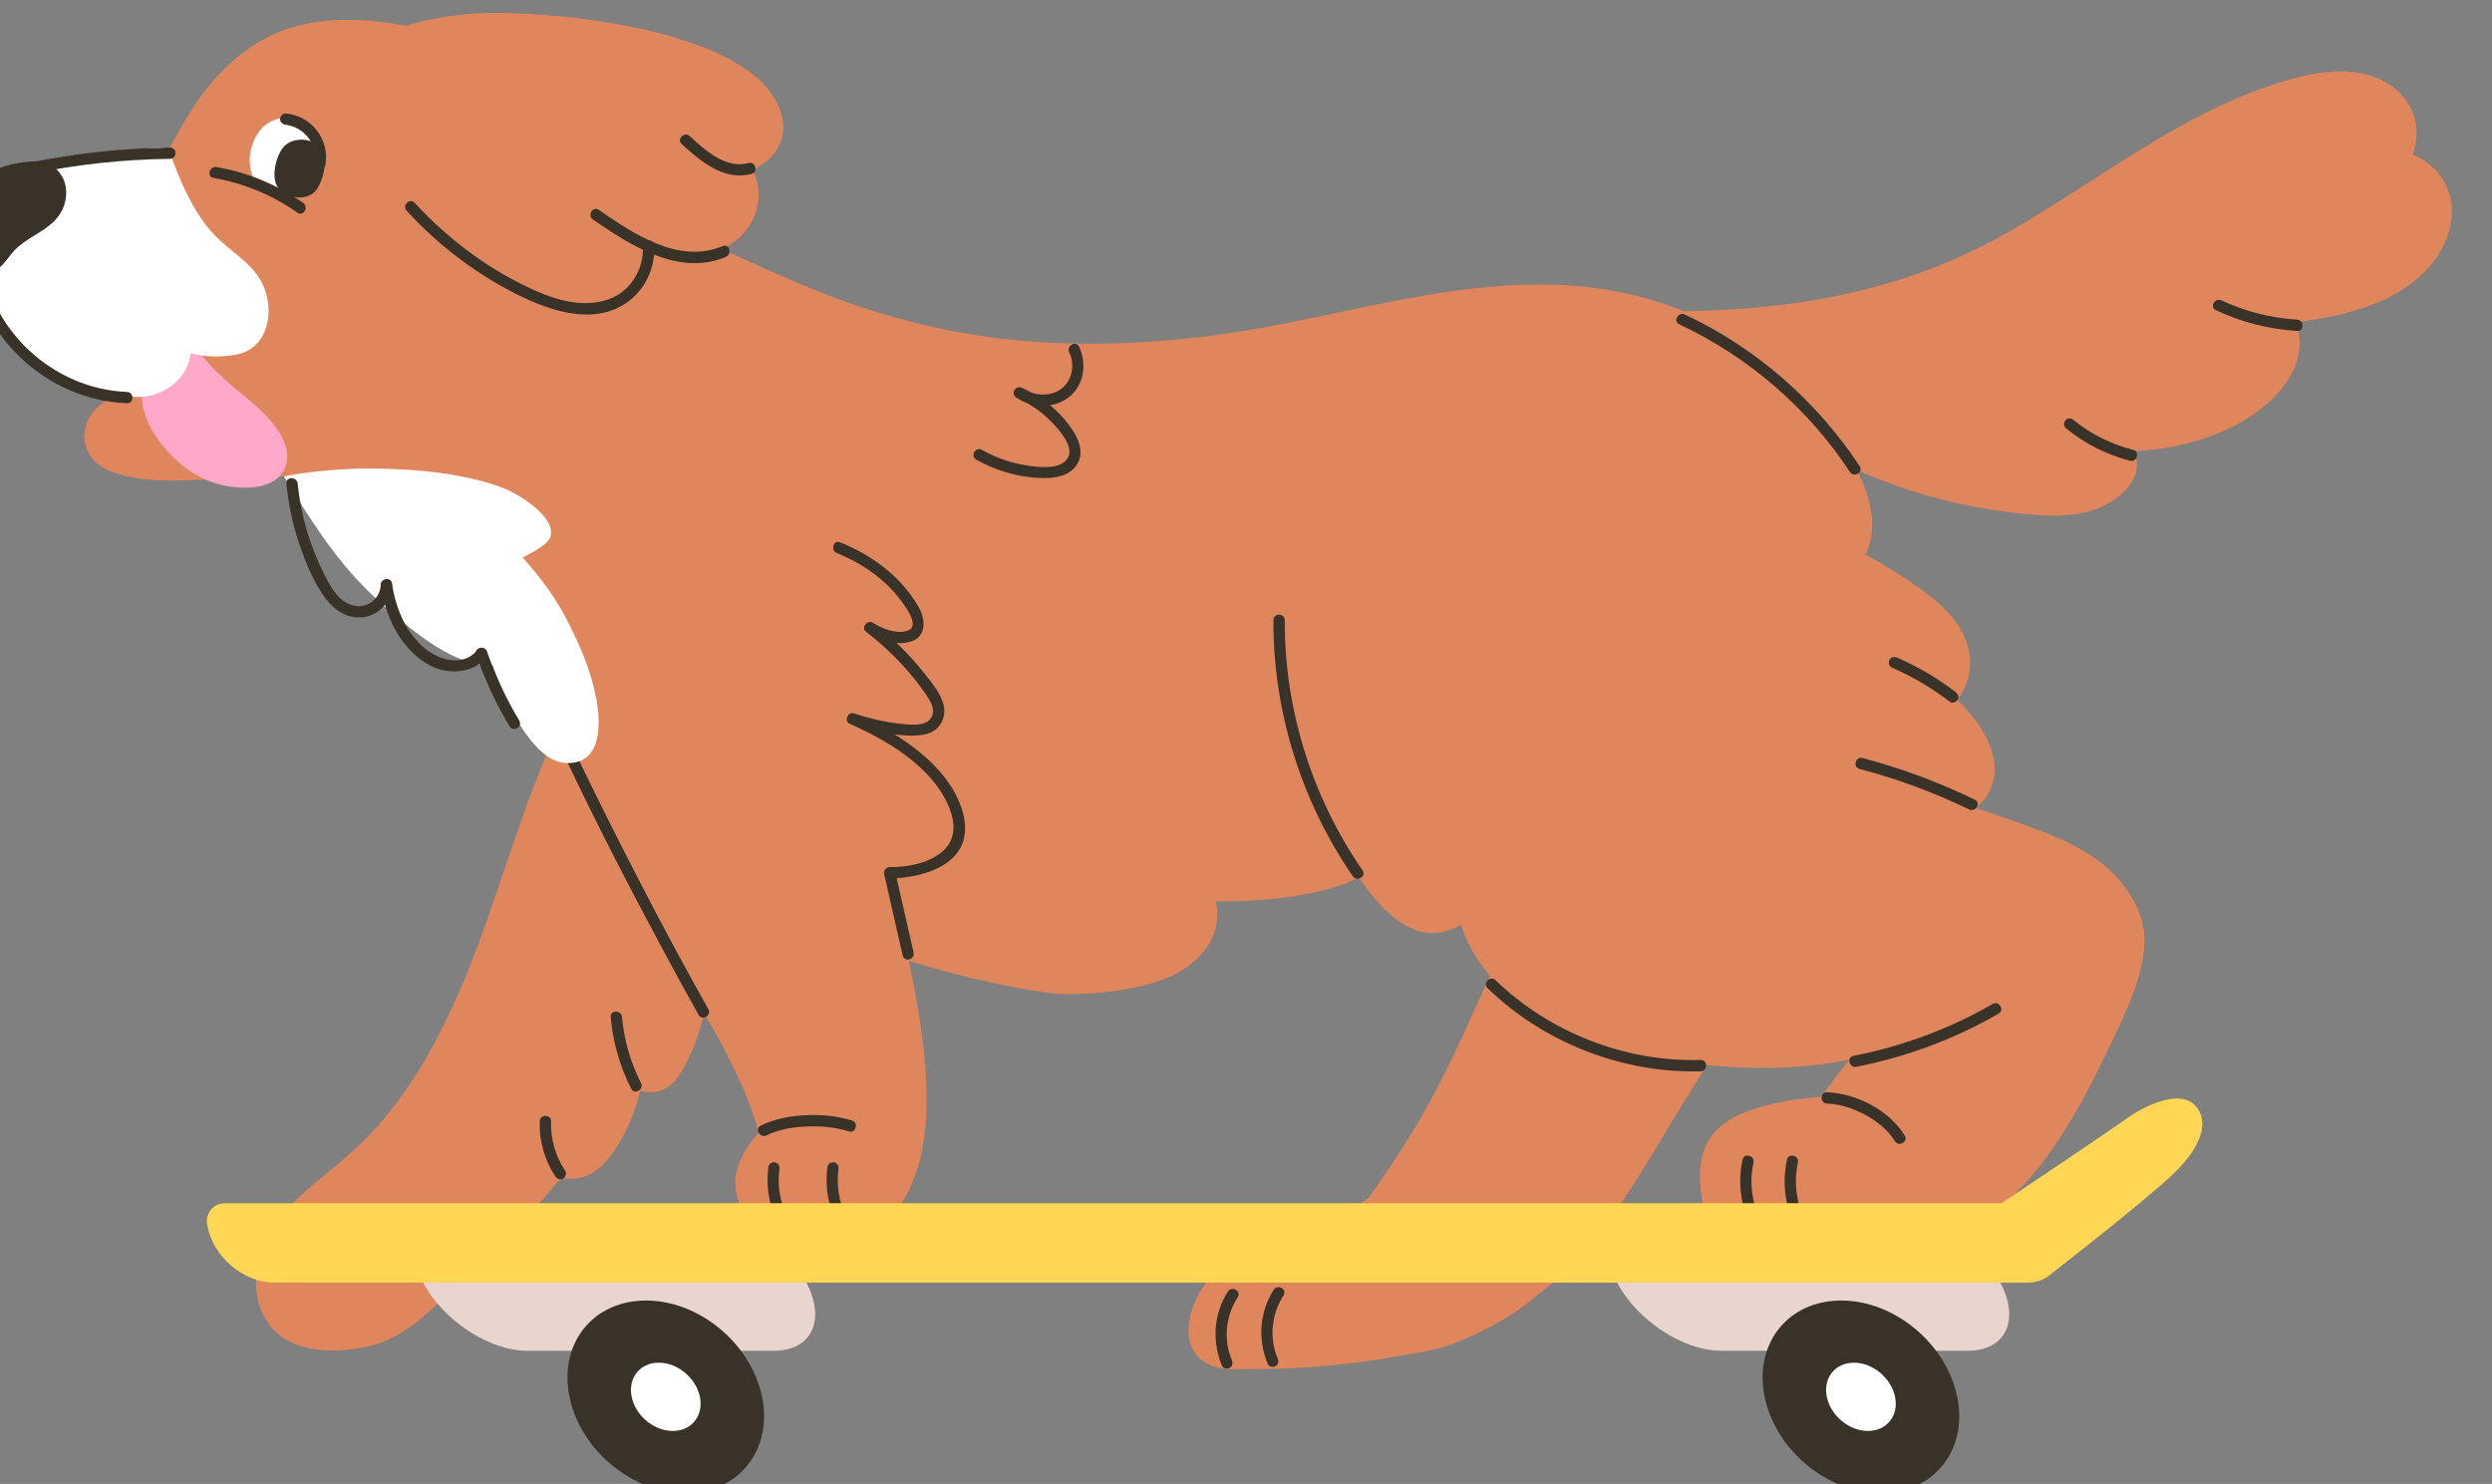 <?xml version="1.0" encoding="UTF-8" standalone="no"?>
<!-- Created with Inkscape (http://www.inkscape.org/) -->

<svg
   version="1.1"
   id="svg1"
   width="626.43"
   height="373.078"
   viewBox="0 0 626.43 373.078"
   sodipodi:docname="2176086815-vector.eps"
   xmlns:inkscape="http://www.inkscape.org/namespaces/inkscape"
   xmlns:sodipodi="http://sodipodi.sourceforge.net/DTD/sodipodi-0.dtd"
   xmlns="http://www.w3.org/2000/svg"
   xmlns:svg="http://www.w3.org/2000/svg">
  <rect x="0" y="0" width="626.43" height="373.078" fill="#808080" stroke="none"/>
  <defs
     id="defs1" />
  <sodipodi:namedview
     id="namedview1"
     pagecolor="#ffffff"
     bordercolor="#000000"
     borderopacity="0.25"
     inkscape:showpageshadow="2"
     inkscape:pageopacity="0.0"
     inkscape:pagecheckerboard="0"
     inkscape:deskcolor="#d1d1d1" />
  <g
     id="g1"
     inkscape:groupmode="layer"
     inkscape:label="1"
     transform="translate(-3402.68,-395.616)">
    <g
       id="g550">
      <path
         id="path163"
         d="m 26928.1,8059.41 c -4.3,56.92 -13.2,113.4 -26.4,168.91 -3,12.58 -12.1,22.77 -25.5,22.66 -10.7,22.89 -24.2,44.49 -36.6,63.24 -34.4,51.95 -70.8,102.93 -108.4,152.62 1.3,2.54 2.6,5.11 3.9,7.65 5.7,10.74 -0.8,25 -11.4,29.69 -12.3,5.47 -23.3,-1.02 -29.6,-11.41 -112.9,-183.43 -155.3,-398.24 -239.7,-594.53 -39,-90.7 -86.4,-178.32 -151.2,-253.4 -32.4,-37.65 -69.4,-69.18 -107.8,-100.43 -41.9,-34.02 -82.6,-70.27 -107.3,-119.14 -25.2,-50 -30.4,-113.47 3.9,-160.62 39.6,-54.3 115.3,-55.43 175.3,-45.24 76.9,13.09 124.2,65.12 178.8,116.33 69.3,65 138.5,130.86 198.1,205.04 7.7,-1.68 15.6,-2.3 23.3,-1.83 43,2.42 70.6,38.9 90.1,73.16 16.5,29.1 28.6,60.94 36.6,93.55 14.6,-4.37 30.3,-4.18 44.4,2.54 23.6,11.29 35.9,35.55 46.7,58.13 43.3,90.78 50.2,194.18 42.8,293.08"
         style="fill:#e0865c;fill-opacity:1;fill-rule:nonzero;stroke:none"
         transform="matrix(0.133,0,0,-0.133,0,1694.667)" />
      <path
         id="path164"
         d="m 29635.6,8011.29 c -7.2,44.76 -34.7,84.73 -68.7,115.19 -35.5,31.84 -80,52.31 -123.6,69.11 -41.2,15.86 -82.8,30.23 -124.6,44.06 8.1,6.99 15.3,14.8 20.8,23.67 37.8,60 -3.7,130.74 -56.1,180.9 1,1.29 2,2.54 3,3.87 29.1,41.13 28.2,93.55 -1.7,137.73 -29.9,44.38 -81.6,76.84 -126,104.73 -16,10.07 -32.3,19.65 -48.9,28.79 1.1,2.03 2.1,4.1 3,6.21 30.1,69.65 -15.1,154.29 -54.6,215.39 -79.3,122.5 -205.9,213.59 -343,256.48 -261.6,81.84 -526.5,-14.06 -778.3,-55.27 -24.6,-4.03 -49.3,-7.66 -74.1,-10.7 -118.8,-14.57 -239.7,-18.75 -360.6,-6.96 -121.5,11.88 -239.9,40.98 -355.4,85.67 -66,25.54 -130.5,55.04 -194.9,84.72 -10.5,4.85 -21,9.61 -31.5,14.53 -7.6,12.04 -15.3,23.99 -23.1,35.75 -26.2,39.92 -54,78.75 -81.8,117.61 -49.6,69.3 -106.3,142.7 -189.9,170.63 -9.6,3.2 -19.3,5.74 -29,8.05 -0.6,0.23 -1.2,0.5 -1.8,0.74 -15.1,6.29 -30.4,12.34 -45.8,18.08 -29.9,11.25 -60.2,21.49 -90.7,30.67 -59.5,17.97 -120.2,33.44 -181.5,37.69 -59.5,4.1 -119.9,-1.4 -173.4,-25.15 -51.4,-22.89 -94.3,-60.36 -128.9,-103.87 -20.2,-25.39 -37.4,-53.16 -53.1,-81.6 -6.1,-10.98 -12.5,-22.07 -18.5,-33.44 -36.6,-4.53 -73.3,-9.06 -110,-13.67 -48.4,-6.1 -98.3,-9.38 -145.8,-19.73 -45.6,-9.96 -90.8,-31.33 -102.9,-79.88 -21.1,-84.38 6.7,-183.32 69.6,-249.45 29.5,-30.94 64.8,-56.1 104.1,-72.07 32.9,-13.36 66.6,-18.87 100.7,-20.94 -22.5,-11.8 -46.8,-23.24 -61.7,-44.38 -16,-22.73 -19,-54.53 -1.7,-79.61 16.1,-23.2 44.1,-32.14 69.8,-37.93 28.5,-6.48 57.5,-8.04 86.3,-8.04 59,-0.08 117.5,6.99 176.5,7.89 11,0.15 22,0.04 33,-0.04 19.8,-25 40.2,-49.61 61.6,-73.56 41.4,-46.28 84.8,-90.86 129.6,-133.86 43.4,-41.64 88,-87.15 140,-117.7 43,-25.23 95.2,-36.09 139,-18.67 18.2,-56.05 39,-111.41 61.6,-165.9 72.6,-174.26 165.5,-339.02 261,-502.69 42.8,-73.36 82.2,-147.66 104.6,-227.78 -31.7,-36.21 -46.2,-71.01 -44.5,-98.12 3.9,-59.85 48.5,-92.15 48.5,-92.15 12.8,-0.16 208.5,-0.43 208.5,-0.43 145.6,93.75 108.2,338.28 71.1,515.31 113.4,-36.44 256.1,-63.94 300.6,-63.24 62.3,0.94 126.7,7.19 184,29.41 53.1,20.67 102.3,66.33 98.2,129.03 -0.4,5.58 -1.3,11.29 -2.5,16.99 23.4,-0.39 46.8,-0.08 70.1,1.52 55.5,3.75 112.6,11.57 164.9,28.79 11.8,3.91 23.8,8.95 35.1,15.08 78.7,-116.05 141.9,-119.14 193.1,-89.45 0,0 17.7,-68.64 87,-128.6 3.4,-10.47 5.5,-16.09 6.4,-15.9 41.3,-24.21 84.2,-45.07 127.7,-61.99 86.8,-33.71 178.2,-54.18 269.4,-61.17 81.7,-6.29 164.8,-3.59 243.9,12.46 -18.7,-22.58 -36.3,-45.94 -53.2,-69.8 -64.5,-5.32 -146.7,-20.16 -187.8,-53.91 -54.1,-44.34 -45.3,-110.19 -29.8,-181.95 4.1,-19.1 22.8,-25.16 36.4,-20.35 16.1,-3.79 33.8,-2.31 50,-2.54 17.9,-0.24 35.8,-0.2 53.8,-0.24 35,-0.11 70,-0.11 105,-0.15 34.1,-0.04 68.3,-0.04 102.4,-0.08 17.9,0 35.9,-0.04 53.8,-0.04 17.6,0 36.2,-1.33 53.4,1.87 145.3,27.27 248.7,228.75 306.5,349.85 28.9,60.66 76.7,154.29 65.4,224.53"
         style="fill:#e0865c;fill-opacity:1;fill-rule:nonzero;stroke:none"
         transform="matrix(0.133,0,0,-0.133,0,1694.667)" />
      <path
         id="path165"
         d="m 26959.9,9656.84 c -141.2,74.41 -384.2,89.88 -469.4,85.31 -53.4,-2.85 -106.5,-12.19 -156.5,-28.87 -47.2,-15.78 -95.7,-37.54 -129.5,-74.1 -38.9,-42.07 -43.6,-103.59 -27.4,-159.49 7.6,-26.25 19.7,-51.37 35.8,-74.03 17.3,-24.45 38.3,-43.39 63.2,-59.53 10.9,-6.99 24.2,-8.01 32.9,1.29 42.9,-32.3 91.8,-54.84 143.9,-61.09 30.1,-22.07 61.7,-42.07 94.3,-59.85 64.8,-35.15 148.7,-63.28 215.8,-30.11 32.3,15.97 58.7,44.22 61.8,82.15 0.4,4.6 0.4,9.21 0.2,13.82 15.5,-4.33 31.2,-7.42 47,-8.43 50.6,-3.29 101.6,14.21 128.6,57.11 12.8,20.15 19,42.89 16.8,67.61 -1.2,12.97 -5.2,25.63 -10.8,37.7 35.5,15.86 63.9,50.35 57.2,92.15 -8,50.27 -48,88.94 -103.9,118.36"
         style="fill:#e0865c;fill-opacity:1;fill-rule:nonzero;stroke:none"
         transform="matrix(0.133,0,0,-0.133,0,1694.667)" />
      <path
         id="path166"
         d="m 26189,9510.43 c -19.8,32.97 -68.4,46.17 -101.6,21.8 -38.4,-28.28 -47.3,-106.64 5.9,-129.69 69.5,-30.16 105.9,24.69 104.4,77.81 -0.3,11.21 -3.5,21.33 -8.7,30.08"
         style="fill:#ffffff;fill-opacity:1;fill-rule:nonzero;stroke:none"
         transform="matrix(0.133,0,0,-0.133,0,1694.667)" />
      <path
         id="path167"
         d="m 26196.8,9468.91 c -3.5,16.05 -18.8,37.81 -49.8,33.94 -12.2,-1.52 -21.6,-7.03 -27.3,-13.71 -13.9,-16.21 -27.9,-65.04 -3.8,-83.52 23.1,-17.73 51.7,-13.24 63.8,0.08 11.9,13.17 21.1,44.46 17.1,63.21"
         style="fill:#383229;fill-opacity:1;fill-rule:nonzero;stroke:none"
         transform="matrix(0.133,0,0,-0.133,0,1694.667)" />
      <path
         id="path168"
         d="m 26124.2,9531.48 c 7.2,-0.74 15.8,-3.59 22.6,-7.42 7.6,-4.22 14.3,-9.72 19.7,-16.68 10,-13 14.7,-30.78 12,-46.13 -1,-5.66 1.5,-11.48 7.5,-13.13 5.1,-1.4 12.1,1.76 13.1,7.47 4.1,23.43 -2,47.14 -16.7,65.86 -14.2,18.04 -35.5,29.06 -58.2,31.4 -5.8,0.59 -10.7,-5.31 -10.7,-10.66 0,-6.29 4.9,-10.08 10.7,-10.71"
         style="fill:#383229;fill-opacity:1;fill-rule:nonzero;stroke:none"
         transform="matrix(0.133,0,0,-0.133,0,1694.667)" />
      <path
         id="path169"
         d="m 26649.5,8341.41 c 60.6,-129.18 126.6,-256.06 194.1,-381.76 20,-37.07 40.1,-74.03 60.8,-110.7 6.7,-12 25.2,-1.22 18.4,10.78 -74.1,131.83 -143.9,266.25 -211,401.79 -14.9,30.08 -29.6,60.28 -43.9,90.71 -5.8,12.42 -24.2,1.6 -18.4,-10.82"
         style="fill:#383229;fill-opacity:1;fill-rule:nonzero;stroke:none"
         transform="matrix(0.133,0,0,-0.133,0,1694.667)" />
      <path
         id="path170"
         d="m 26121.4,8880.2 c 22.5,47.34 -29.3,99.49 -63.7,128.71 -18.7,15.82 -38.1,30.78 -55.9,47.65 -19.7,18.64 -37.2,38.99 -53.2,60.78 -14.5,19.81 -45.1,3.28 -31.7,-18.12 1.2,-1.95 2.5,-3.79 3.7,-5.7 -2.3,-0.9 -4.7,-1.84 -7,-2.9 -1.1,-0.54 -2.2,-1.28 -3.3,-1.87 -5.9,2.89 -13.1,3.4 -20.7,-0.39 -57.3,-28.75 -41.5,-103.09 -8.8,-149.22 27.3,-38.63 67.5,-73.16 112.5,-86.02 40.2,-11.52 107.7,-15.54 128.1,27.08"
         style="fill:#ffa8ca;fill-opacity:1;fill-rule:nonzero;stroke:none"
         transform="matrix(0.133,0,0,-0.133,0,1694.667)" />
      <path
         id="path171"
         d="m 26059.1,9260.78 c -22.3,23.95 -51.9,41.8 -75.7,68.83 -35.1,39.88 -59.5,95.7 -80.5,154.96 -7.1,10.35 -67,-2.19 -93.6,-4.84 -39,-3.83 -77.8,-9.14 -116.5,-14.65 -32.6,-4.65 -69.6,-5.59 -99.7,-18.63 -28.2,-12.27 -49.3,-38.05 -60.6,-66.25 -18.6,-46.88 -10.8,-99.93 7.2,-148.09 19.9,-53.13 50.7,-105.55 94.6,-143.44 32.5,-27.97 73,-43.47 113.3,-54.06 39.9,-10.51 86.3,-24.61 125.8,-13.52 35.5,9.93 64.1,37.35 70.4,74.34 0.2,1.37 0.2,2.77 0.4,4.18 29,-7.66 60.2,-7.85 88.2,-2.19 46.5,9.49 64.3,54.88 58,99.49 -4,27.66 -15.9,47.23 -31.3,63.87"
         style="fill:#ffffff;fill-opacity:1;fill-rule:nonzero;stroke:none"
         transform="matrix(0.133,0,0,-0.133,0,1694.667)" />
      <path
         id="path172"
         d="m 26679,8546.76 c -38,85.27 -66.5,120.04 -107.1,166.76 14,7.57 48.4,23.51 52.8,39.92 10,37.69 -62.4,80.47 -86.3,90 -74.7,29.68 -173.4,37.97 -252.9,38.16 -95.3,0.28 -164.7,-14.88 -164.7,-14.88 46.1,-75.94 95.8,-155.16 159.7,-217.38 31.2,-30.36 64.3,-59.22 99.5,-84.85 36.5,-26.64 78.9,-51.29 123.8,-54.92 3.8,-0.31 7.7,-0.47 11.5,-0.51 4.1,-12.5 9.3,-24.76 13.9,-36.17 11.9,-29.77 25.8,-58.98 44,-85.78 17.6,-25.94 45.1,-59.3 78.1,-61.95 86.7,-7 74.9,115.39 27.7,221.6"
         style="fill:#ffffff;fill-opacity:1;fill-rule:nonzero;stroke:none"
         transform="matrix(0.133,0,0,-0.133,0,1694.667)" />
      <path
         id="path173"
         d="m 29039.2,8044.02 c -7.8,19.38 -29.2,33.79 -44.9,46.88 -14.5,12.15 -29.3,23.98 -44.3,35.47 -31.9,24.37 -65.1,47.22 -99.1,68.63 -34,21.41 -68.8,41.95 -105,59.57 -17.4,8.48 -37.6,19.26 -57.6,17.11 -2,-0.2 -3.9,-0.59 -5.9,-0.98 -0.4,3.4 -1.6,6.84 -4,10.12 -7.1,9.96 -22.6,13.13 -32.6,5.35 -97.8,-76.4 -160.9,-184.41 -213.7,-295 -56.6,-118.36 -104.6,-240.04 -172,-353.01 -27.9,-46.68 -58.4,-91.64 -89.8,-135.93 -6.5,-4.3 -12.9,-8.64 -19.6,-12.58 -24.3,-22.62 -54.4,-37.93 -87.3,-50.78 -51.6,-20.2 -133,-42.35 -178.2,-75.78 -59.4,-43.99 -96.6,-183.4 30.4,-183.99 144.1,-0.58 233.7,8.91 372.5,35.63 46.6,8.94 131.9,49.41 183.1,89.14 6.8,5.23 13.3,10.62 19.5,16.17 49.9,37.85 92.8,84.92 130.1,134.84 43.4,58.05 80.2,120.67 117.5,182.66 37.1,61.8 75.4,123.01 115.5,182.93 45.1,67.19 93.1,132.26 141.2,197.26 5.2,-3.2 10.7,-5.93 16.9,-7.73 18.7,-5.43 33.7,18.09 27.3,34.02"
         style="fill:#e0865c;fill-opacity:1;fill-rule:nonzero;stroke:none"
         transform="matrix(0.133,0,0,-0.133,0,1694.667)" />
      <path
         id="path174"
         d="m 30186.4,9446.6 c -12.2,12.42 -26.5,21.6 -42.1,28.52 2.7,8.4 4.8,17.07 6.1,25.97 8.7,63.83 -37.2,110.9 -93.6,125.43 -62.8,16.25 -137.7,-4.72 -202.2,-28.12 -58.9,-21.33 -116,-50.24 -171.2,-81.95 -110.8,-63.64 -215,-140 -327.2,-200.9 -126.3,-68.6 -261.8,-106.53 -397.5,-123.6 -70.2,-8.83 -140.1,-12.46 -209.7,-13.24 -47.9,-13.36 -95.6,-28.01 -142.9,-44.92 9.8,-0.47 19.7,-0.98 29.5,-1.37 1.4,-5.66 4.8,-10.47 10.3,-12.42 33.6,-11.84 45.1,-50.23 63.7,-77.03 23.5,-33.71 56.9,-58.63 95.9,-74.06 42.2,-16.76 87.9,-22.62 135.5,-22.31 12.3,0.08 24.8,0.51 37.4,1.25 31.4,-26.17 67.8,-46.99 105.6,-64.49 71.3,-33.13 148.2,-57.74 227.7,-73.2 39.5,-7.66 79.8,-13.32 120.7,-16.21 37.3,-2.66 76.8,-2.58 114.5,11.75 38.4,14.61 81,47.74 75.5,90.9 -0.8,6.49 -2.7,12.38 -5.3,17.81 23.2,1.18 46.5,3.64 69.8,7.93 65.3,12.15 133.1,37.62 185.7,85.04 25,22.5 47,52.66 54.5,84.26 5.6,23.52 4,46.21 -3.2,66.8 47.2,5.43 95.4,15.23 141,31.99 54.3,19.96 107.5,55.35 135.4,108.59 28,53.56 23.4,109.61 -13.9,147.58"
         style="fill:#e0865c;fill-opacity:1;fill-rule:nonzero;stroke:none"
         transform="matrix(0.133,0,0,-0.133,0,1694.667)" />
      <path
         id="path175"
         d="m 27265.6,8106.64 c 53.5,0.47 135.4,20.24 142,85.59 3.4,34.14 -12.8,70.35 -32.1,97.54 -20.3,28.59 -46.7,52.07 -75.1,72.3 -31.1,22.15 -65,40.12 -99.8,55.63 -2.7,-6.53 -5.5,-13.01 -8.2,-19.54 32,-10.58 65.5,-18.28 99.1,-20.74 23.9,-1.76 55.6,-1.99 70.1,20.86 21.7,34.49 -10.2,70.43 -30.8,96.56 -27.6,35.12 -59.8,66.29 -95.1,93.68 -4.3,-5.63 -8.6,-11.22 -12.9,-16.8 22.9,-14.69 55.9,-25.63 83,-17.07 30.7,9.65 27.3,43.36 14.1,65.97 -33.4,57.19 -87.5,97.23 -148.2,121.61 -12.8,5.11 -18.3,-15.55 -5.7,-20.59 46.9,-18.83 90.2,-48.48 120.6,-89.26 8.7,-11.79 38.1,-49.45 12.2,-57.5 -21.1,-6.6 -47.7,4.07 -65.2,15.28 -10,6.44 -22.7,-9.26 -13,-16.76 28.7,-22.27 55.3,-46.95 79.1,-74.38 11.8,-13.59 22.9,-27.81 33.2,-42.65 9.4,-13.67 21.4,-30.98 10.2,-47.31 -11.4,-16.72 -45.4,-11.17 -62.1,-9.29 -28.1,3.24 -56.1,10.07 -82.9,18.98 -11.3,3.75 -19.4,-14.53 -8.2,-19.49 53.8,-23.99 107.3,-54.06 148.1,-97.31 34.4,-36.48 75.4,-108.24 23.6,-147.22 -27.2,-20.59 -62.7,-26.45 -96,-26.72 -13.7,-0.16 -13.7,-21.49 0,-21.37"
         style="fill:#383229;fill-opacity:1;fill-rule:nonzero;stroke:none"
         transform="matrix(0.133,0,0,-0.133,0,1694.667)" />
      <path
         id="path176"
         d="m 28395.6,7899.34 c 105.8,-102.78 255.2,-161.45 402.7,-157.11 13.7,0.39 13.8,21.75 0,21.36 -142,-4.18 -285.7,51.88 -387.6,150.82 -9.9,9.61 -25,-5.5 -15.1,-15.07"
         style="fill:#383229;fill-opacity:1;fill-rule:nonzero;stroke:none"
         transform="matrix(0.133,0,0,-0.133,0,1694.667)" />
      <path
         id="path177"
         d="m 27990.9,8595 c -0.8,-171.91 52.6,-342.46 150,-483.98 7.8,-11.25 26.3,-0.55 18.5,10.78 -95.5,138.59 -147.9,304.8 -147.1,473.2 0,13.75 -21.3,13.79 -21.4,0"
         style="fill:#383229;fill-opacity:1;fill-rule:nonzero;stroke:none"
         transform="matrix(0.133,0,0,-0.133,0,1694.667)" />
      <path
         id="path178"
         d="m 29098.6,8313.83 c 71.4,-18.83 140.8,-44.49 207.2,-76.68 12.4,-5.98 23.2,12.46 10.8,18.44 -68.1,33 -139.2,59.53 -212.4,78.82 -13.3,3.52 -18.9,-17.11 -5.6,-20.58"
         style="fill:#383229;fill-opacity:1;fill-rule:nonzero;stroke:none"
         transform="matrix(0.133,0,0,-0.133,0,1694.667)" />
      <path
         id="path179"
         d="m 29159.3,8505.59 c 39.2,-17.07 76.2,-38.95 110.2,-64.97 4.6,-3.47 11.9,-0.7 14.6,3.83 3.2,5.51 0.7,11.14 -3.8,14.65 -34,26.02 -71,47.85 -110.3,64.92 -5.2,2.31 -11.4,1.57 -14.6,-3.82 -2.6,-4.5 -1.4,-12.31 3.9,-14.61"
         style="fill:#383229;fill-opacity:1;fill-rule:nonzero;stroke:none"
         transform="matrix(0.133,0,0,-0.133,0,1694.667)" />
      <path
         id="path180"
         d="m 28757.8,9154.26 c 130.8,-61.25 243.3,-158.44 322.7,-279.1 7.5,-11.45 26,-0.78 18.5,10.78 -81.4,123.59 -196.4,223.98 -330.4,286.76 -12.4,5.82 -23.2,-12.62 -10.8,-18.44"
         style="fill:#383229;fill-opacity:1;fill-rule:nonzero;stroke:none"
         transform="matrix(0.133,0,0,-0.133,0,1694.667)" />
      <path
         id="path181"
         d="m 29772.1,9181.02 c 48.3,-22.97 100.2,-35.82 153.6,-39.34 13.7,-0.94 13.6,20.47 0,21.37 -49.4,3.24 -98.1,15.15 -142.8,36.4 -12.4,5.86 -23.2,-12.54 -10.8,-18.43"
         style="fill:#383229;fill-opacity:1;fill-rule:nonzero;stroke:none"
         transform="matrix(0.133,0,0,-0.133,0,1694.667)" />
      <path
         id="path182"
         d="m 29488.3,8958.2 c 35.6,-29.41 77.1,-50.35 121.8,-61.87 13.3,-3.48 19,17.15 5.7,20.58 -41,10.59 -79.7,29.38 -112.4,56.37 -4.5,3.67 -10.8,4.38 -15.1,0 -3.8,-3.75 -4.5,-11.4 0,-15.08"
         style="fill:#383229;fill-opacity:1;fill-rule:nonzero;stroke:none"
         transform="matrix(0.133,0,0,-0.133,0,1694.667)" />
      <path
         id="path183"
         d="m 29092.8,7750.7 c 94.4,18.6 185.2,52.35 268.6,100.39 11.9,6.84 1.2,25.32 -10.8,18.44 -81.8,-47.19 -170.8,-80 -263.5,-98.2 -13.5,-2.66 -7.8,-23.24 5.7,-20.63"
         style="fill:#383229;fill-opacity:1;fill-rule:nonzero;stroke:none"
         transform="matrix(0.133,0,0,-0.133,0,1694.667)" />
      <path
         id="path184"
         d="m 28877.6,7575.16 c -11.8,-53.95 0.8,-111.37 32.5,-156.41 7.8,-11.17 26.4,-0.51 18.4,10.78 -28.4,40.31 -40.9,91.37 -30.3,139.96 3,13.4 -17.6,19.1 -20.6,5.67"
         style="fill:#383229;fill-opacity:1;fill-rule:nonzero;stroke:none"
         transform="matrix(0.133,0,0,-0.133,0,1694.667)" />
      <path
         id="path185"
         d="m 28961.5,7575.16 c -11.8,-53.95 0.8,-111.37 32.5,-156.41 7.8,-11.17 26.4,-0.51 18.4,10.78 -28.3,40.31 -40.9,91.37 -30.3,139.96 3,13.4 -17.6,19.1 -20.6,5.67"
         style="fill:#383229;fill-opacity:1;fill-rule:nonzero;stroke:none"
         transform="matrix(0.133,0,0,-0.133,0,1694.667)" />
      <path
         id="path186"
         d="m 27912.3,7196.29 c -16.5,38.4 -11.5,84.02 11.1,118.83 7.4,11.6 -11,22.3 -18.5,10.78 -27,-41.72 -30.5,-94.96 -11.1,-140.39 2.3,-5.31 10.1,-6.53 14.6,-3.87 5.5,3.2 6.1,9.3 3.9,14.65"
         style="fill:#383229;fill-opacity:1;fill-rule:nonzero;stroke:none"
         transform="matrix(0.133,0,0,-0.133,0,1694.667)" />
      <path
         id="path187"
         d="m 27998.8,7199.53 c -16.4,38.44 -11.5,84.06 11.1,118.87 7.5,11.56 -11,22.3 -18.4,10.78 -27.1,-41.76 -30.6,-94.96 -11.1,-140.43 2.2,-5.31 10,-6.48 14.6,-3.83 5.5,3.2 6.1,9.3 3.8,14.61"
         style="fill:#383229;fill-opacity:1;fill-rule:nonzero;stroke:none"
         transform="matrix(0.133,0,0,-0.133,0,1694.667)" />
      <path
         id="path188"
         d="m 27036.6,7562.38 c -6.1,-44.26 3.8,-89.14 27.7,-126.91 7.3,-11.56 25.8,-0.86 18.4,10.78 -20.5,32.54 -30.8,72.03 -25.5,110.47 0.7,5.7 -1.4,11.44 -7.5,13.12 -5,1.37 -12.3,-1.68 -13.1,-7.46"
         style="fill:#383229;fill-opacity:1;fill-rule:nonzero;stroke:none"
         transform="matrix(0.133,0,0,-0.133,0,1694.667)" />
      <path
         id="path189"
         d="m 27148.2,7562.38 c -6.1,-44.26 3.9,-89.14 27.8,-126.91 7.3,-11.56 25.8,-0.86 18.4,10.78 -20.6,32.54 -30.9,72.03 -25.6,110.47 0.8,5.7 -1.3,11.44 -7.4,13.12 -5,1.37 -12.4,-1.68 -13.2,-7.46"
         style="fill:#383229;fill-opacity:1;fill-rule:nonzero;stroke:none"
         transform="matrix(0.133,0,0,-0.133,0,1694.667)" />
      <path
         id="path190"
         d="m 27429.1,8898.48 c 32.7,-18.32 68.5,-29.93 105.8,-33.68 27.6,-2.81 65.2,-2.92 83.3,22.23 20.7,28.71 -2.4,63.91 -21.4,86.49 -21.9,26.09 -50,46.79 -81.1,60.62 -12.4,5.55 -22.2,-10.51 -10.7,-18.44 29.3,-20.23 71.8,-21.56 100.1,1.45 28.1,22.89 33.5,63.08 18.4,94.84 -5.9,12.42 -24.4,1.56 -18.5,-10.78 11.1,-23.2 5.8,-53.59 -15.5,-69.22 -21.8,-16.01 -52.4,-12.58 -73.8,2.15 -3.6,-6.17 -7.1,-12.3 -10.7,-18.44 25.1,-11.17 47.8,-26.56 66.9,-46.4 14.5,-14.96 46.5,-49.96 27.7,-71.49 -16.2,-18.47 -52.8,-13.63 -73.9,-10.51 -30.3,4.46 -59.2,14.69 -85.8,29.61 -12,6.72 -22.8,-11.71 -10.8,-18.43"
         style="fill:#383229;fill-opacity:1;fill-rule:nonzero;stroke:none"
         transform="matrix(0.133,0,0,-0.133,0,1694.667)" />
      <path
         id="path191"
         d="m 26738.3,7844.73 c 4.2,-47.35 17.2,-93.09 38.8,-135.43 6.2,-12.23 24.6,-1.45 18.4,10.78 -19.8,38.79 -32,81.29 -35.8,124.65 -1.2,13.59 -22.6,13.71 -21.4,0"
         style="fill:#383229;fill-opacity:1;fill-rule:nonzero;stroke:none"
         transform="matrix(0.133,0,0,-0.133,0,1694.667)" />
      <path
         id="path192"
         d="m 26604.2,7647.58 c -1.2,-36.76 9.2,-73.63 29.6,-104.3 3.2,-4.8 9.4,-6.87 14.6,-3.83 4.8,2.78 7,9.81 3.8,14.61 -18.4,27.74 -27.7,60.24 -26.6,93.52 0.4,13.75 -20.9,13.75 -21.4,0"
         style="fill:#383229;fill-opacity:1;fill-rule:nonzero;stroke:none"
         transform="matrix(0.133,0,0,-0.133,0,1694.667)" />
      <path
         id="path193"
         d="m 27032.9,7621.02 c 22.7,11.32 49,15.58 74.1,16.79 27.5,1.33 55.2,-1.13 81.6,-9.22 13.2,-4.06 18.8,16.57 5.7,20.59 -28.9,8.87 -59.8,11.6 -89.9,9.88 -28.2,-1.64 -56.8,-6.87 -82.3,-19.61 -12.2,-6.09 -1.4,-24.57 10.8,-18.43"
         style="fill:#383229;fill-opacity:1;fill-rule:nonzero;stroke:none"
         transform="matrix(0.133,0,0,-0.133,0,1694.667)" />
      <path
         id="path194"
         d="m 29037.2,7681.21 c 25.7,-1.09 51,-9.53 73.4,-21.95 21.6,-11.96 41.8,-28.01 55,-49.18 7.2,-11.64 25.7,-0.94 18.4,10.78 -30,48.24 -90.8,79.3 -146.8,81.72 -13.8,0.62 -13.7,-20.74 0,-21.37"
         style="fill:#383229;fill-opacity:1;fill-rule:nonzero;stroke:none"
         transform="matrix(0.133,0,0,-0.133,0,1694.667)" />
      <path
         id="path195"
         d="m 25708.7,9411.21 c -3.6,30 -28.3,52.27 -58.3,51.13 -36.3,-1.4 -75.9,-10 -102.7,-34.29 -34.1,-30.9 -28.3,-78.71 -25.1,-122.31 0.7,-9.72 0.7,-20.47 4.7,-29.76 6.6,-15.04 22.4,-25.55 38.5,-22.35 22.1,4.46 30.5,24.1 44.3,39.03 22.9,24.92 56.3,34.92 78.9,59.25 14.5,15.55 22.3,37.27 19.7,59.3"
         style="fill:#383229;fill-opacity:1;fill-rule:nonzero;stroke:none"
         transform="matrix(0.133,0,0,-0.133,0,1694.667)" />
      <path
         id="path196"
         d="m 26352.7,9368.79 c 55.9,-60.82 121.9,-112.38 195,-151.06 66.1,-34.96 158.3,-70.93 225.7,-18.94 31.9,24.61 49.1,64.06 47.2,104.06 -0.7,13.67 -22,13.75 -21.4,0 2.1,-44.22 -22.8,-86.52 -65.4,-101.52 -46.1,-16.21 -96.7,-1.95 -139.6,17.26 -85.8,38.52 -162.9,96.18 -226.4,165.32 -9.3,10.15 -24.4,-5 -15.1,-15.12"
         style="fill:#383229;fill-opacity:1;fill-rule:nonzero;stroke:none"
         transform="matrix(0.133,0,0,-0.133,0,1694.667)" />
      <path
         id="path197"
         d="m 26704.9,9352.15 c 70.9,-48.63 161.8,-107.7 250.7,-70.7 12.6,5.19 7.1,25.85 -5.6,20.58 -83.6,-34.73 -168,23.09 -234.3,68.56 -11.4,7.81 -22.1,-10.71 -10.8,-18.44"
         style="fill:#383229;fill-opacity:1;fill-rule:nonzero;stroke:none"
         transform="matrix(0.133,0,0,-0.133,0,1694.667)" />
      <path
         id="path198"
         d="m 26872.5,9495 c 35.4,-32.42 80.1,-70.35 131.9,-56.48 13.3,3.51 7.7,24.14 -5.6,20.58 -43.4,-11.6 -82,24.3 -111.2,50.98 -10.1,9.3 -25.2,-5.78 -15.1,-15.08"
         style="fill:#383229;fill-opacity:1;fill-rule:nonzero;stroke:none"
         transform="matrix(0.133,0,0,-0.133,0,1694.667)" />
      <path
         id="path199"
         d="m 26304.1,8659.02 c 6.8,-43.71 23.3,-86.64 53.9,-119.37 17.9,-19.26 41.7,-36.13 68.2,-40.27 26.9,-4.18 56.8,1.79 74.9,23.59 8.7,10.51 -6.4,25.7 -15.1,15.12 -26.6,-32.04 -72,-18.79 -98.7,3.28 -37.1,30.58 -55.4,76.91 -62.6,123.36 -2.2,13.51 -22.7,7.77 -20.6,-5.71"
         style="fill:#383229;fill-opacity:1;fill-rule:nonzero;stroke:none"
         transform="matrix(0.133,0,0,-0.133,0,1694.667)" />
      <path
         id="path200"
         d="m 25526.8,9284.96 c 15.7,-151.91 144.2,-273.94 297.2,-279.88 13.8,-0.55 13.8,20.82 0,21.33 -140.5,5.5 -261.4,118.51 -275.8,258.55 -1.4,13.56 -22.8,13.67 -21.4,0"
         style="fill:#383229;fill-opacity:1;fill-rule:nonzero;stroke:none"
         transform="matrix(0.133,0,0,-0.133,0,1694.667)" />
      <path
         id="path201"
         d="m 25642.5,9438.44 c 86.2,18.04 174.8,27.54 262.9,28.59 13.7,0.16 13.8,21.52 0,21.37 -89.9,-1.1 -180.5,-10.94 -268.6,-29.38 -13.4,-2.81 -7.7,-23.4 5.7,-20.58"
         style="fill:#383229;fill-opacity:1;fill-rule:nonzero;stroke:none"
         transform="matrix(0.133,0,0,-0.133,0,1694.667)" />
      <path
         id="path202"
         d="m 29734.6,7675.7 c -28.8,34.85 -97.1,1.02 -128.2,-20.9 -59.1,-41.56 -239.3,-161.95 -239.3,-161.95 H 26010 c -23.1,0 -38.4,-18.75 -34.2,-41.83 10.9,-59.85 68.2,-108.36 128.1,-108.36 h 3308.3 c 0.6,0 1.1,0.07 1.7,0.07 14.9,-0.5 29.3,3.32 41.1,11.96 0,0 182.2,141.21 237.5,194.33 44.1,42.43 70.9,91.84 42.1,126.68"
         style="fill:#ffd754;fill-opacity:1;fill-rule:nonzero;stroke:none"
         transform="matrix(0.133,0,0,-0.133,0,1694.667)" />
      <path
         id="path203"
         d="M 27046.9,7213.91 H 26580 c -71.1,0 -158.9,57.65 -196.2,128.75 h 724.4 c 37.2,-71.1 9.8,-128.75 -61.3,-128.75"
         style="fill:#e8d6ce;fill-opacity:1;fill-rule:nonzero;stroke:none"
         transform="matrix(0.133,0,0,-0.133,0,1694.667)" />
      <path
         id="path204"
         d="m 29303.6,7213.91 h -466.8 c -71.2,0 -159,57.65 -196.2,128.75 h 724.3 c 37.3,-71.1 9.8,-128.75 -61.3,-128.75"
         style="fill:#e8d6ce;fill-opacity:1;fill-rule:nonzero;stroke:none"
         transform="matrix(0.133,0,0,-0.133,0,1694.667)" />
      <path
         id="path205"
         d="m 27024.4,7126.84 c 20.6,-100.51 -44.2,-182.04 -144.7,-182.04 -100.5,0 -198.7,81.53 -219.3,182.04 -20.6,100.5 44.1,182.03 144.7,182.03 100.5,0 198.7,-81.53 219.3,-182.03"
         style="fill:#383229;fill-opacity:1;fill-rule:nonzero;stroke:none"
         transform="matrix(0.133,0,0,-0.133,0,1694.667)" />
      <path
         id="path206"
         d="m 29283.3,7126.84 c 20.7,-100.51 -44.1,-182.04 -144.7,-182.04 -100.5,0 -198.7,81.53 -219.3,182.04 -20.6,100.5 44.2,182.03 144.7,182.03 100.5,0 198.7,-81.53 219.3,-182.03"
         style="fill:#383229;fill-opacity:1;fill-rule:nonzero;stroke:none"
         transform="matrix(0.133,0,0,-0.133,0,1694.667)" />
      <path
         id="path207"
         d="m 29165.8,7126.84 c 7.3,-35.63 -15.6,-64.54 -51.2,-64.54 -35.7,0 -70.5,28.91 -77.8,64.54 -7.3,35.62 15.7,64.49 51.3,64.49 35.6,0 70.4,-28.87 77.7,-64.49"
         style="fill:#ffffff;fill-opacity:1;fill-rule:nonzero;stroke:none"
         transform="matrix(0.133,0,0,-0.133,0,1694.667)" />
      <path
         id="path208"
         d="m 26906.9,7126.84 c 7.3,-35.63 -15.6,-64.54 -51.3,-64.54 -35.6,0 -70.4,28.91 -77.7,64.54 -7.3,35.62 15.6,64.49 51.3,64.49 35.6,0 70.4,-28.87 77.7,-64.49"
         style="fill:#ffffff;fill-opacity:1;fill-rule:nonzero;stroke:none"
         transform="matrix(0.133,0,0,-0.133,0,1694.667)" />
      <path
         id="path209"
         d="m 26484,8529.92 c 16.3,-47.19 37.4,-92.65 63,-135.51 7,-11.79 25.5,-1.09 18.4,10.79 -24.6,41.32 -45.1,84.92 -60.8,130.42 -4.5,12.9 -25.1,7.35 -20.6,-5.7"
         style="fill:#383229;fill-opacity:1;fill-rule:nonzero;stroke:none"
         transform="matrix(0.133,0,0,-0.133,0,1694.667)" />
      <path
         id="path210"
         d="m 26125.4,8853.12 c 3.7,-38.12 11.4,-75.66 23.6,-111.99 11.2,-33.32 25.2,-67.73 44.7,-97.18 17.1,-25.79 42.7,-46.8 75.5,-43.48 32.2,3.28 54.5,29.73 55.8,61.41 0.6,13.74 -20.7,13.71 -21.3,0 -1.3,-28.91 -28.8,-47.23 -56.2,-38.01 -25.2,8.47 -39.2,35.31 -50.4,57.46 -27.3,53.47 -44.5,112.07 -50.4,171.79 -1.3,13.52 -22.7,13.68 -21.3,0"
         style="fill:#383229;fill-opacity:1;fill-rule:nonzero;stroke:none"
         transform="matrix(0.133,0,0,-0.133,0,1694.667)" />
      <path
         id="path211"
         d="m 25987.7,9430.9 c 57.2,-9.81 111.1,-32.35 158.6,-65.59 11.3,-7.89 22,10.63 10.8,18.44 -48.8,34.18 -104.9,57.7 -163.7,67.77 -13.4,2.31 -19.2,-18.28 -5.7,-20.62"
         style="fill:#383229;fill-opacity:1;fill-rule:nonzero;stroke:none"
         transform="matrix(0.133,0,0,-0.133,0,1694.667)" />
      <path
         id="path212"
         d="m 27255.3,8114.45 c 11.7,-51.13 23.3,-102.26 34.9,-153.43 3.1,-13.4 23.6,-7.74 20.6,5.66 -11.6,51.17 -23.2,102.3 -34.9,153.48 -3,13.39 -23.6,7.73 -20.6,-5.71"
         style="fill:#383229;fill-opacity:1;fill-rule:nonzero;stroke:none"
         transform="matrix(0.133,0,0,-0.133,0,1694.667)" />
    </g>
  </g>
</svg>
